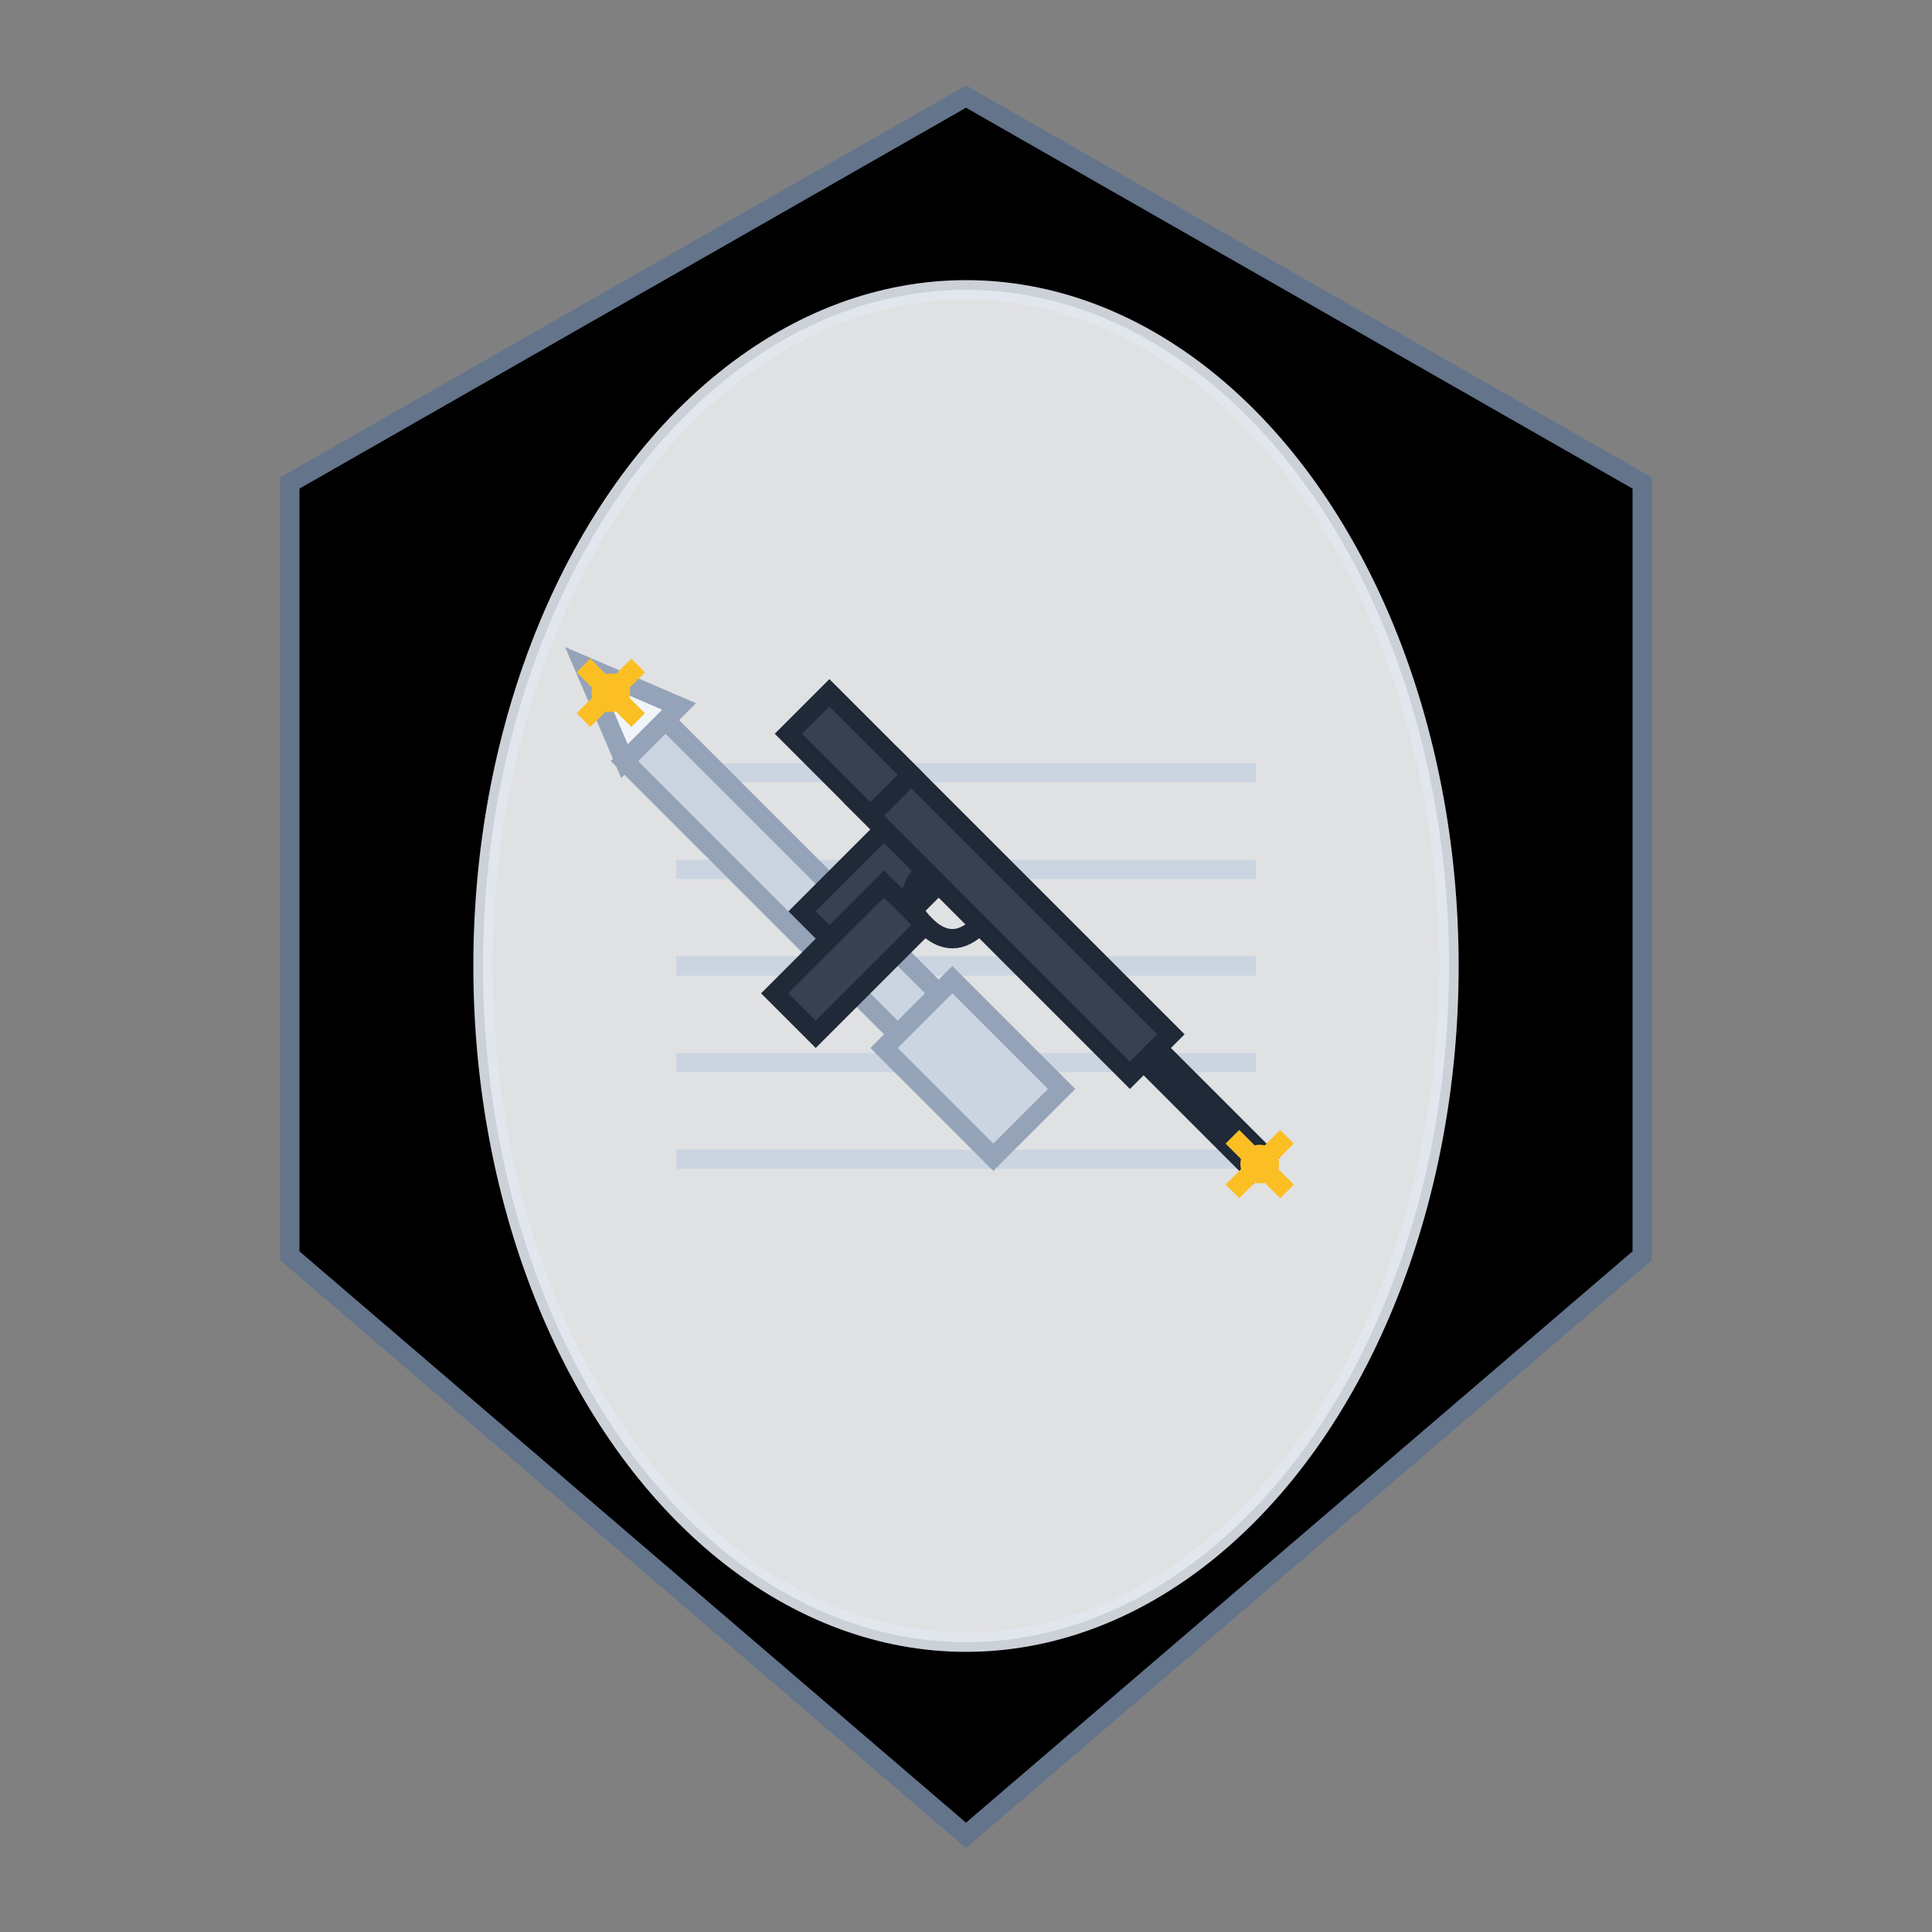 <svg width="32" height="32" viewBox="0 0 100 100" xmlns="http://www.w3.org/2000/svg">
  <rect x="0" y="0" width="100" height="100" fill="#808080" stroke="none"/>
  <defs>
    <linearGradient id="shieldGradient" x1="0%" y1="0%" x2="100%" y2="100%">
      <stop offset="0%" stopColor="#1e3a8a" />
      <stop offset="100%" stopColor="#1e40af" />
    </linearGradient>
    <linearGradient id="borderGradient" x1="0%" y1="0%" x2="100%" y2="100%">
      <stop offset="0%" stopColor="#cbd5e1" />
      <stop offset="100%" stopColor="#94a3b8" />
    </linearGradient>
  </defs>
  
  <!-- Shield Border -->
  <path
    d="M50 5 L85 25 L85 65 L50 95 L15 65 L15 25 Z"
    fill="url(#borderGradient)"
    stroke="#64748b"
    strokeWidth="2"
  />
  
  <!-- Shield Inner -->
  <path
    d="M50 8 L82 26 L82 64 L50 92 L18 64 L18 26 Z"
    fill="url(#shieldGradient)"
  />
  
  <!-- Scroll/Parchment Background -->
  <ellipse
    cx="50"
    cy="50"
    rx="25"
    ry="35"
    fill="#f8fafc"
    stroke="#e2e8f0"
    strokeWidth="1"
    opacity="0.9"
  />
  
  <!-- Scroll Lines -->
  <line x1="35" y1="40" x2="65" y2="40" stroke="#cbd5e1" strokeWidth="1"/>
  <line x1="35" y1="45" x2="65" y2="45" stroke="#cbd5e1" strokeWidth="1"/>
  <line x1="35" y1="50" x2="65" y2="50" stroke="#cbd5e1" strokeWidth="1"/>
  <line x1="35" y1="55" x2="65" y2="55" stroke="#cbd5e1" strokeWidth="1"/>
  <line x1="35" y1="60" x2="65" y2="60" stroke="#cbd5e1" strokeWidth="1"/>
  
  <!-- Fountain Pen -->
  <g transform="rotate(-45 50 50)">
    <!-- Pen Body -->
    <rect x="45" y="30" width="3" height="25" fill="#cbd5e1" stroke="#94a3b8" strokeWidth="0.5"/>
    <!-- Pen Nib -->
    <polygon points="45,30 47,25 49,30" fill="#f1f5f9" stroke="#94a3b8" strokeWidth="0.5"/>
    <!-- Pen Cap -->
    <rect x="44" y="50" width="5" height="8" fill="#cbd5e1" stroke="#94a3b8" strokeWidth="0.5"/>
    <!-- Sparkle Effect on Nib -->
    <circle cx="47" cy="27" r="1" fill="#fbbf24"/>
    <path d="M47 25 L47 29 M45 27 L49 27" stroke="#fbbf24" strokeWidth="0.5"/>
  </g>
  
  <!-- Assault Rifle -->
  <g transform="rotate(45 50 50)">
    <!-- Rifle Body -->
    <rect x="40" y="45" width="20" height="3" fill="#374151" stroke="#1f2937" strokeWidth="0.5"/>
    <!-- Barrel -->
    <rect x="60" y="46" width="8" height="1" fill="#374151" stroke="#1f2937" strokeWidth="0.5"/>
    <!-- Magazine -->
    <rect x="42" y="48" width="4" height="6" fill="#374151" stroke="#1f2937" strokeWidth="0.5"/>
    <!-- Trigger Guard -->
    <path d="M45 48 Q45 50 47 50 Q49 50 49 48" fill="none" stroke="#1f2937" strokeWidth="0.5"/>
    <!-- Pistol Grip -->
    <rect x="44" y="50" width="3" height="8" fill="#374151" stroke="#1f2937" strokeWidth="0.5"/>
    <!-- Stock -->
    <rect x="35" y="45" width="6" height="3" fill="#374151" stroke="#1f2937" strokeWidth="0.5"/>
    <!-- Sparkle Effect on Muzzle -->
    <circle cx="68" cy="46.5" r="1" fill="#fbbf24"/>
    <path d="M68 44.5 L68 48.5 M66 46.5 L70 46.5" stroke="#fbbf24" strokeWidth="0.5"/>
  </g>
</svg>
